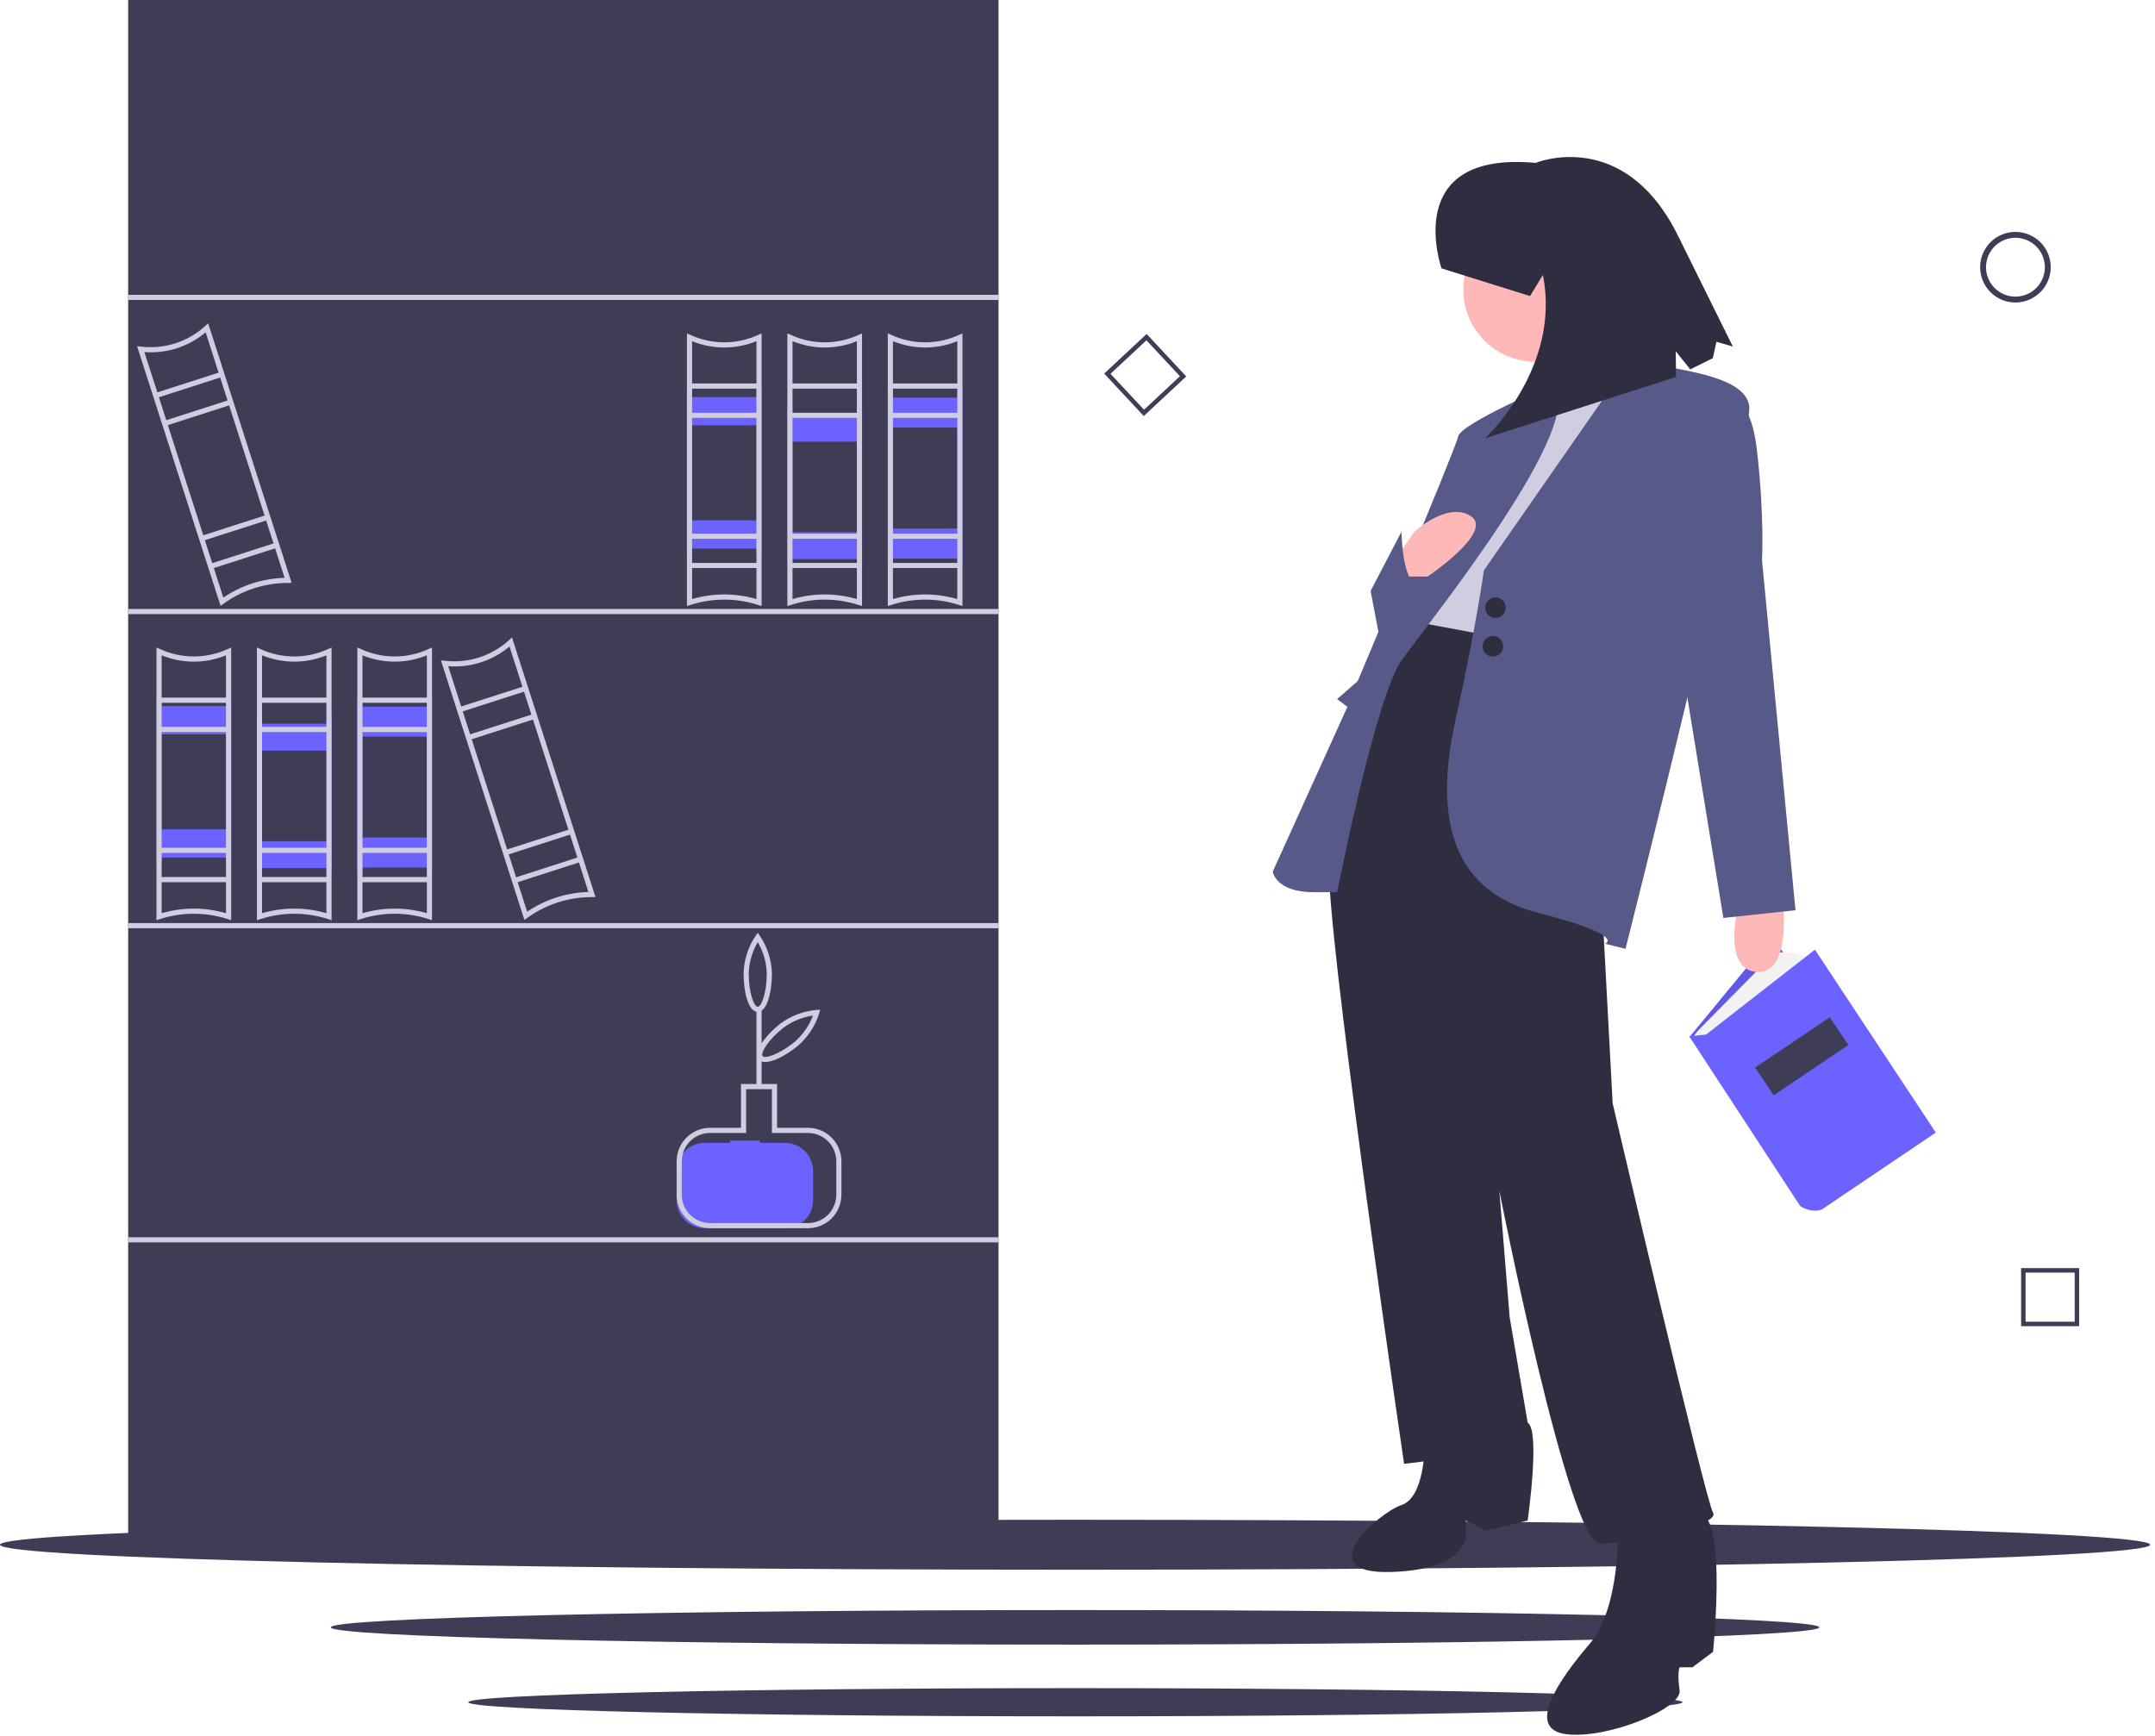 <svg width="422" height="340" viewBox="0 0 422 340" fill="none" xmlns="http://www.w3.org/2000/svg">
<g clip-path="url(#clip0)">
<path d="M195.532 0H25.097V301.035H195.532V0Z" fill="#3F3D56"/>
<path d="M210.523 307.398C326.791 307.398 421.046 305.209 421.046 302.508C421.046 299.808 326.791 297.618 210.523 297.618C94.254 297.618 0 299.808 0 302.508C0 305.209 94.254 307.398 210.523 307.398Z" fill="#3F3D56"/>
<path d="M210.523 322.068C291.017 322.068 356.269 320.552 356.269 318.682C356.269 316.813 291.017 315.297 210.523 315.297C130.029 315.297 64.776 316.813 64.776 318.682C64.776 320.552 130.029 322.068 210.523 322.068Z" fill="#3F3D56"/>
<path d="M210.589 336.113C276.252 336.113 329.481 334.877 329.481 333.352C329.481 331.827 276.252 330.59 210.589 330.59C144.927 330.59 91.698 331.827 91.698 333.352C91.698 334.877 144.927 336.113 210.589 336.113Z" fill="#3F3D56"/>
<path d="M195.532 57.736H25.097V58.745H195.532V57.736Z" fill="#D0CDE1"/>
<path d="M195.532 119.254H25.097V120.263H195.532V119.254Z" fill="#D0CDE1"/>
<path d="M195.532 180.772H25.097V181.781H195.532V180.772Z" fill="#D0CDE1"/>
<path d="M195.532 242.29H25.097V243.299H195.532V242.29Z" fill="#D0CDE1"/>
<path d="M103.269 134.183L103.269 134.183L100.264 124.839L99.686 125.351C98.005 126.891 96.011 128.049 93.84 128.747C91.67 129.445 89.375 129.666 87.111 129.395L86.343 129.316L89.348 138.66L89.348 138.66L91.41 145.074L91.41 145.073L98.35 166.654L98.35 166.654L100.413 173.067L102.691 180.15L103.252 179.751C106.941 177.093 111.375 175.667 115.923 175.677L116.611 175.674L114.334 168.591L114.334 168.591L112.271 162.177L112.271 162.177L105.331 140.597L105.331 140.597L103.269 134.183ZM87.771 130.462C92.122 130.798 96.432 129.412 99.772 126.603L102.309 134.492L90.308 138.351L87.771 130.462ZM90.617 139.311L102.617 135.452L104.062 139.945L92.062 143.805L90.617 139.311ZM115.233 174.68C110.946 174.797 106.783 176.136 103.232 178.54L101.372 172.758L113.374 168.899L115.233 174.68ZM113.065 167.939L101.064 171.798L99.619 167.305L111.62 163.446L113.065 167.939ZM111.311 162.486L99.31 166.345L92.37 144.765L104.371 140.905L111.311 162.486Z" fill="#D0CDE1"/>
<path d="M43.768 72.665L43.768 72.665L40.763 63.321L40.185 63.833C38.504 65.373 36.51 66.531 34.339 67.229C32.169 67.927 29.874 68.148 27.61 67.877L26.842 67.798L29.847 77.142L29.847 77.142L31.909 83.555L31.909 83.555L38.849 105.136L38.849 105.136L40.911 111.549L40.912 111.549L43.189 118.633L43.751 118.233C47.44 115.575 51.874 114.149 56.422 114.159L57.11 114.156L54.833 107.073L54.833 107.073L52.77 100.659L52.77 100.659L45.83 79.079L45.83 79.079L43.768 72.665ZM28.27 68.944C32.621 69.28 36.931 67.894 40.271 65.085L42.808 72.974L30.807 76.833L28.27 68.944ZM31.116 77.793L43.116 73.934L44.561 78.427L32.561 82.287L31.116 77.793ZM55.732 113.162C51.445 113.28 47.282 114.618 43.731 117.022L41.872 111.241L53.873 107.381L55.732 113.162ZM53.564 106.421L41.563 110.28L40.118 105.787L52.119 101.928L53.564 106.421ZM51.81 100.968L39.809 104.827L32.869 83.247L44.87 79.387L51.81 100.968Z" fill="#D0CDE1"/>
<path d="M394.67 59.239C393.303 59.239 391.966 58.833 390.83 58.074C389.693 57.314 388.807 56.235 388.284 54.972C387.761 53.709 387.624 52.319 387.891 50.978C388.158 49.638 388.816 48.406 389.783 47.44C390.749 46.473 391.981 45.815 393.321 45.548C394.662 45.282 396.052 45.418 397.315 45.941C398.578 46.465 399.657 47.35 400.417 48.487C401.176 49.624 401.581 50.96 401.581 52.327C401.579 54.159 400.85 55.916 399.555 57.212C398.259 58.508 396.502 59.236 394.67 59.239ZM394.67 46.567C393.531 46.567 392.417 46.905 391.47 47.538C390.523 48.171 389.784 49.07 389.348 50.123C388.913 51.175 388.799 52.333 389.021 53.451C389.243 54.568 389.792 55.594 390.597 56.4C391.403 57.205 392.429 57.754 393.546 57.976C394.663 58.198 395.821 58.084 396.874 57.648C397.926 57.212 398.826 56.474 399.459 55.527C400.092 54.58 400.429 53.466 400.429 52.327C400.428 50.8 399.82 49.336 398.741 48.256C397.661 47.176 396.197 46.569 394.67 46.567Z" fill="#3F3D56"/>
<path d="M407.151 259.709H395.781V248.338H407.151V259.709ZM396.655 258.834H406.276V249.213H396.655V258.834Z" fill="#3F3D56"/>
<path d="M223.982 81.473L216.226 73.159L224.541 65.403L232.296 73.718L223.982 81.473ZM217.462 73.202L224.025 80.237L231.06 73.675L224.498 66.639L217.462 73.202Z" fill="#3F3D56"/>
<path d="M346.875 183.623L330.88 203.03L354.552 230.967L370.334 212.413L346.875 183.623Z" fill="#6C63FF"/>
<path opacity="0.1" d="M346.875 183.623L330.88 203.03L354.552 230.967L370.334 212.413L346.875 183.623Z" fill="black"/>
<path d="M331.52 203.243C331.874 202.606 332.313 202.021 332.824 201.502L347.515 186.609C347.515 186.609 352.633 185.756 353.699 188.315L334.932 203.67L331.52 203.243Z" fill="#F2F2F2"/>
<path d="M330.774 202.923L352.526 236.192C352.526 236.192 354.659 237.685 356.792 236.832L379.078 221.797L355.406 185.969L334.079 202.603L330.774 202.923Z" fill="#6C63FF"/>
<path d="M358.313 199.221L343.685 209.069L347.337 214.493L361.965 204.645L358.313 199.221Z" fill="#3F3D56"/>
<path d="M349.075 175.73C349.075 175.73 351.092 190.857 344.032 190.353C336.973 189.849 340.503 176.738 340.503 176.738L349.075 175.73Z" fill="#FFB8B8"/>
<path d="M293.608 121.271L285.036 120.263V119.254L276.968 118.246C276.968 118.246 259.319 151.526 260.328 172.704C261.336 193.883 274.951 286.664 274.951 286.664C274.951 286.664 296.129 284.647 299.155 278.596L295.625 257.922L293.608 233.214C293.608 233.214 307.222 302.296 313.273 302.296C319.324 302.296 336.973 298.766 335.46 296.245C333.948 293.723 315.795 216.07 315.795 216.07L313.778 178.251L309.239 122.784L293.608 121.271Z" fill="#2F2E41"/>
<path d="M300.667 70.847C308.465 70.847 314.786 64.525 314.786 56.728C314.786 48.93 308.465 42.609 300.667 42.609C292.87 42.609 286.548 48.93 286.548 56.728C286.548 64.525 292.87 70.847 300.667 70.847Z" fill="#FFB8B8"/>
<path d="M301.172 66.308C301.172 66.308 306.718 78.915 302.684 84.461C298.65 90.008 324.367 75.385 324.367 75.385C324.367 75.385 311.761 63.283 311.256 57.736L301.172 66.308Z" fill="#FFB8B8"/>
<path d="M324.367 73.368C324.367 73.368 311.256 81.436 300.667 78.41L274.447 121.271L317.812 129.339L327.392 74.881L324.367 73.368Z" fill="#D0CDE1"/>
<path d="M318.316 71.855C318.316 71.855 320.333 69.334 322.854 70.847C325.375 72.359 341.511 72.864 342.52 79.419C343.528 85.974 318.316 185.815 318.316 185.815L314.282 184.806C314.282 184.806 318.82 183.294 301.172 178.755C283.523 174.217 281.002 159.09 285.036 140.937C289.07 122.784 290.582 111.691 290.582 111.691L318.316 71.855Z" fill="#575A89"/>
<path d="M303.842 75.338C303.842 75.338 286.044 82.948 285.54 85.47C285.036 87.991 265.874 133.373 265.874 133.373L261.84 136.903L263.857 138.416L249.234 170.687C249.234 170.687 249.738 174.721 257.302 174.721H261.84C261.84 174.721 269.404 136.399 274.447 129.339C279.489 122.28 312.059 81.847 303.842 75.338Z" fill="#575A89"/>
<path d="M335.965 76.898C335.965 76.898 342.52 74.881 344.032 87.991C345.545 101.101 345.041 109.674 345.041 109.674L351.596 178.251L337.477 179.764L324.871 102.614L335.965 76.898Z" fill="#575A89"/>
<path d="M278.985 283.134C278.985 283.134 278.985 293.219 274.447 294.732C269.908 296.245 256.294 308.347 272.43 307.842C288.565 307.338 287.053 299.774 287.053 299.774V297.757L291.087 299.774L299.155 297.757C299.155 297.757 301.676 280.109 299.155 278.596C296.633 277.083 278.985 283.134 278.985 283.134Z" fill="#2F2E41"/>
<path d="M316.803 299.774C316.803 299.774 317.307 314.902 311.256 321.961C305.206 329.021 298.65 338.601 306.718 339.61C314.786 340.618 329.409 334.567 328.905 331.038C328.401 327.508 328.905 326.5 328.905 326.5H331.426L335.46 323.474C335.46 323.474 337.981 298.766 333.443 296.749C328.905 294.732 316.803 299.774 316.803 299.774Z" fill="#2F2E41"/>
<path d="M273.438 109.169L276.968 104.127C276.968 104.127 283.523 98.076 288.061 101.101C292.599 104.127 279.566 112.902 279.566 112.902H275.925L274.446 113.912L273.438 109.169Z" fill="#FFB8B8"/>
<path d="M292.851 121.019C293.965 121.019 294.868 120.116 294.868 119.002C294.868 117.888 293.965 116.985 292.851 116.985C291.738 116.985 290.835 117.888 290.835 119.002C290.835 120.116 291.738 121.019 292.851 121.019Z" fill="#2F2E41"/>
<path d="M292.347 128.583C293.461 128.583 294.364 127.68 294.364 126.566C294.364 125.452 293.461 124.549 292.347 124.549C291.233 124.549 290.33 125.452 290.33 126.566C290.33 127.68 291.233 128.583 292.347 128.583Z" fill="#2F2E41"/>
<path d="M268.396 115.725L274.446 104.127C274.446 104.127 274.52 114.838 278.265 115.029L270.412 126.314L268.396 115.725Z" fill="#575A89"/>
<path d="M282.287 52.56C282.287 52.56 274.132 29.456 300.716 31.898C300.716 31.898 317.806 24.814 328.419 45.815L339.336 67.873L336.12 66.925L335.408 70.147L330.996 72.33L328.149 68.796L328.216 73.816L290.821 85.831C290.821 85.831 305.763 72.034 302.139 53.836L299.618 57.981L282.287 52.56Z" fill="#2F2E41"/>
<path d="M159.226 229.382V234.954C159.244 236.412 158.682 237.817 157.664 238.862C156.646 239.907 155.256 240.505 153.798 240.525H137.93C136.471 240.505 135.081 239.907 134.063 238.862C133.046 237.817 132.484 236.412 132.501 234.954V229.382C132.484 227.923 133.046 226.518 134.063 225.473C135.081 224.429 136.471 223.83 137.93 223.81H142.941V223.381H148.787V223.81H153.798C155.256 223.83 156.646 224.429 157.664 225.473C158.682 226.518 159.244 227.923 159.226 229.382Z" fill="#6C63FF"/>
<path d="M158.218 220.86H152.167V212.288H149.141V207.86C149.37 207.94 149.61 207.979 149.852 207.976C151.476 207.976 154.002 206.62 156.175 204.865C158.171 203.159 159.643 200.923 160.421 198.416L160.608 197.735L159.907 197.776C157.289 197.999 154.789 198.96 152.696 200.549C151.334 201.613 150.136 202.872 149.141 204.285V197.917C150.467 197.024 151.158 193.802 151.158 190.605C151.082 187.98 150.262 185.431 148.793 183.253L148.385 182.683L147.976 183.253C146.508 185.431 145.688 187.98 145.612 190.605C145.612 194.185 146.479 197.801 148.133 198.134V212.288H145.107V220.86H139.056C137.318 220.862 135.652 221.553 134.423 222.782C133.194 224.011 132.503 225.677 132.501 227.415V233.97C132.503 235.708 133.194 237.375 134.423 238.604C135.652 239.833 137.318 240.524 139.056 240.525H158.218C159.956 240.524 161.622 239.833 162.851 238.604C164.08 237.375 164.771 235.708 164.773 233.97V227.415C164.771 225.677 164.08 224.011 162.851 222.782C161.622 221.553 159.956 220.862 158.218 220.86ZM153.327 201.33C155.046 200.032 157.064 199.188 159.196 198.875C158.438 200.891 157.182 202.683 155.545 204.084C152.474 206.554 149.772 207.366 149.333 206.817C148.889 206.272 150.261 203.806 153.327 201.33ZM146.62 190.605C146.685 188.452 147.292 186.35 148.385 184.494C149.479 186.349 150.086 188.452 150.15 190.605C150.15 194.548 149.086 197.16 148.385 197.16C147.684 197.16 146.62 194.548 146.62 190.605V190.605ZM163.764 233.97C163.764 235.441 163.179 236.851 162.139 237.891C161.099 238.931 159.689 239.516 158.218 239.517H139.056C137.586 239.516 136.175 238.931 135.135 237.891C134.095 236.851 133.51 235.441 133.51 233.97V227.415C133.51 225.944 134.095 224.534 135.135 223.494C136.175 222.454 137.586 221.869 139.056 221.868H146.116V213.296H151.158V221.868H158.218C159.689 221.869 161.099 222.454 162.139 223.494C163.179 224.534 163.764 225.944 163.764 227.415V233.97Z" fill="#D0CDE1"/>
<path d="M83.589 136.651V138.378H70.983V136.651H69.975V170.939H70.983V169.889H83.589V170.939H84.598V136.651H83.589ZM83.589 164.016H70.983V144.251H83.589V164.016Z" fill="#6C63FF"/>
<path d="M63.924 140.18V141.73H51.318V140.18H50.309V170.939H51.318V169.997H63.924V170.939H64.932V140.18H63.924ZM63.924 164.729H51.318V146.999H63.924V164.729Z" fill="#6C63FF"/>
<path d="M44.258 136.651V138.277H31.652V136.651H30.643V168.923H31.652V167.934H44.258V168.923H45.267V136.651H44.258ZM44.258 162.406H31.652V143.804H44.258V162.406Z" fill="#6C63FF"/>
<path d="M187.464 76.141V77.869H174.858V76.141H173.849V110.43H174.858V109.379H187.464V110.43H188.472V76.141H187.464ZM187.464 103.506H174.858V83.742H187.464V103.506Z" fill="#6C63FF"/>
<path d="M167.798 79.671V81.221H155.192V79.671H154.184V110.43H155.192V109.487H167.798V110.43H168.807V79.671H167.798ZM167.798 104.219H155.192V86.489H167.798V104.219Z" fill="#6C63FF"/>
<path d="M148.133 76.141V77.767H135.527V76.141H134.518V108.413H135.527V107.424H148.133V108.413H149.141V76.141H148.133ZM148.133 101.897H135.527V83.295H148.133V101.897Z" fill="#6C63FF"/>
<path d="M83.892 127.11C81.82 128.062 79.566 128.555 77.286 128.555C75.006 128.555 72.753 128.062 70.681 127.11L69.975 126.803V180.202L70.63 179.991C74.957 178.589 79.616 178.589 83.942 179.991L84.598 180.202V126.803L83.892 127.11ZM70.983 166.023V143.352H83.589V166.023H70.983ZM83.589 167.032V171.751H70.983V167.032H83.589ZM70.983 142.344V137.624H83.589V142.344H70.983ZM83.589 178.831C79.472 177.634 75.1 177.634 70.983 178.831V172.76H83.589V178.831ZM83.589 136.615H70.983V128.331C75.023 129.98 79.549 129.98 83.589 128.331V136.615Z" fill="#D0CDE1"/>
<path d="M64.275 179.992L64.932 180.201V126.802L64.225 127.113C62.153 128.064 59.9 128.556 57.62 128.556C55.341 128.556 53.088 128.064 51.016 127.113L50.309 126.802V180.201L50.966 179.992C55.292 178.591 59.95 178.591 64.275 179.992ZM63.924 171.752H51.318V167.032H63.924V171.752ZM63.924 142.346H51.318V137.626H63.924V142.346ZM51.318 128.331C55.358 129.981 59.884 129.981 63.924 128.331V136.617H51.318V128.331ZM51.318 143.354H63.924V166.023H51.318V143.354ZM51.318 172.76H63.924V178.833C59.807 177.632 55.434 177.632 51.318 178.833V172.76Z" fill="#D0CDE1"/>
<path d="M44.61 179.992L45.267 180.201V126.802L44.559 127.113C42.487 128.064 40.235 128.556 37.955 128.556C35.675 128.556 33.422 128.064 31.351 127.113L30.643 126.802V180.201L31.3 179.992C35.626 178.591 40.284 178.591 44.61 179.992ZM44.258 171.752H31.652V167.032H44.258V171.752ZM44.258 142.346H31.652V137.626H44.258V142.346ZM31.652 128.331C35.692 129.981 40.218 129.981 44.258 128.331V136.617H31.652V128.331ZM31.652 143.354H44.258V166.023H31.652V143.354ZM31.652 172.76H44.258V178.833C40.142 177.632 35.768 177.632 31.652 178.833V172.76Z" fill="#D0CDE1"/>
<path d="M148.485 118.474L149.141 118.683V65.284L148.434 65.595C146.362 66.546 144.109 67.038 141.83 67.038C139.55 67.038 137.297 66.546 135.225 65.595L134.518 65.284V118.683L135.175 118.474C139.501 117.073 144.159 117.073 148.485 118.474ZM148.133 110.233H135.527V105.514H148.133V110.233ZM148.133 80.828H135.527V76.108H148.133V80.828ZM135.527 66.813C139.567 68.463 144.093 68.463 148.133 66.813V75.099H135.527V66.813ZM135.527 81.836H148.133V104.505H135.527V81.836ZM135.527 111.242H148.133V117.315C144.016 116.114 139.643 116.114 135.527 117.315V111.242Z" fill="#D0CDE1"/>
<path d="M168.15 118.474L168.807 118.683V65.284L168.1 65.595C166.028 66.546 163.775 67.038 161.495 67.038C159.216 67.038 156.963 66.546 154.891 65.595L154.184 65.284V118.683L154.84 118.474C159.166 117.073 163.824 117.073 168.15 118.474ZM167.798 110.233H155.192V105.514H167.798V110.233ZM167.798 80.828H155.192V76.108H167.798V80.828ZM155.192 66.813C159.232 68.463 163.758 68.463 167.798 66.813V75.099H155.192V66.813ZM155.192 81.836H167.798V104.505H155.192V81.836ZM155.192 111.242H167.798V117.315C163.682 116.114 159.309 116.114 155.192 117.315V111.242Z" fill="#D0CDE1"/>
<path d="M187.816 118.474L188.472 118.683V65.284L187.765 65.595C185.694 66.546 183.441 67.038 181.161 67.038C178.881 67.038 176.628 66.546 174.556 65.595L173.849 65.284V118.683L174.506 118.474C178.832 117.073 183.49 117.073 187.816 118.474ZM187.464 110.233H174.858V105.514H187.464V110.233ZM187.464 80.828H174.858V76.108H187.464V80.828ZM174.858 66.813C178.898 68.463 183.424 68.463 187.464 66.813V75.099H174.858V66.813ZM174.858 81.836H187.464V104.505H174.858V81.836ZM174.858 117.315V111.242H187.464V117.315C183.348 116.114 178.974 116.114 174.858 117.315Z" fill="#D0CDE1"/>
</g>
<defs>
<clipPath id="clip0">
<rect width="421.046" height="339.722" fill="white"/>
</clipPath>
</defs>
</svg>
